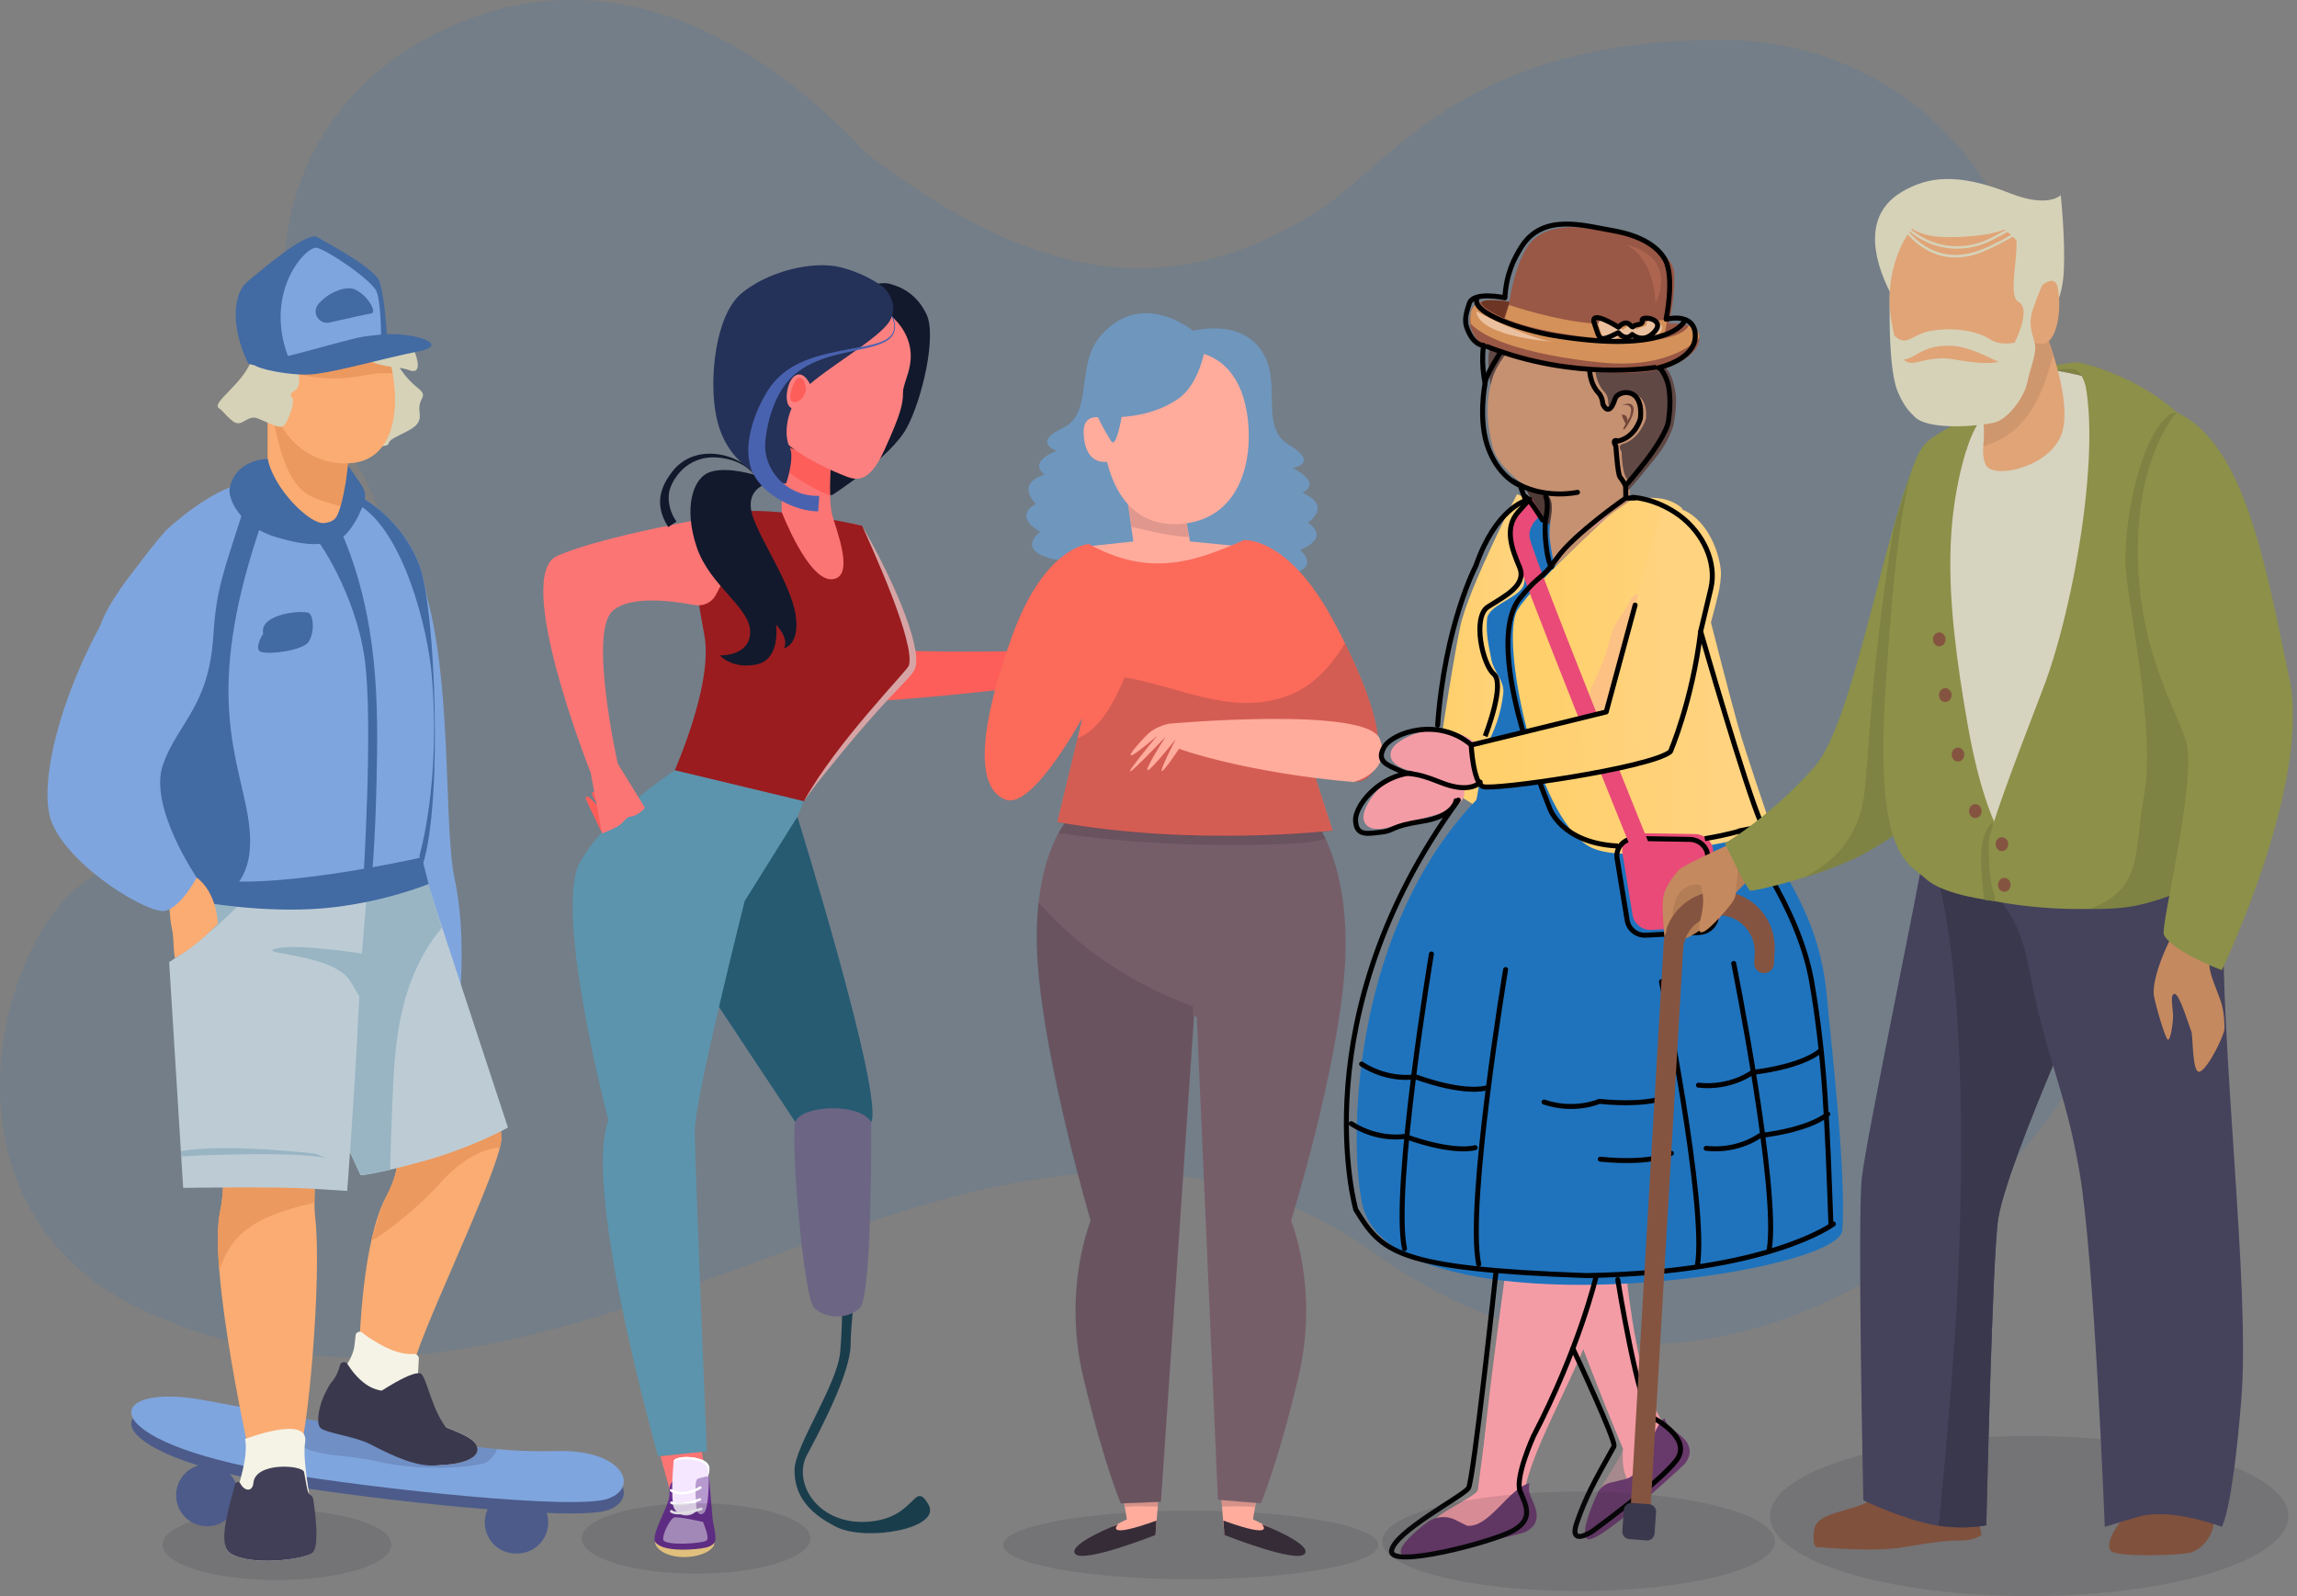 <svg width="462" height="321" fill="none" xmlns="http://www.w3.org/2000/svg">
  <rect width="100%" height="100%" fill="#808080" stroke="none"/>
  <path opacity=".15" d="M94.473 3.757c38.184-14.201 69.054 15.62 79.654 27.034 34.803 26.433 61.281 29.956 90.213 12.131 15.601-9.612 29.106-34.878 82.07-34.878 42.943 0 73.025 41.656 56.781 77.4-22.903 50.398 11.26 39.041 25.766 72.146 20.518 46.822-66.324 155.757-152.212 94.6-78.522-55.912-159.305 52.002-247.642 11.467-43.203-19.825-30.269-72.8-12.406-86.001 25.202-18.623 48.98-17.768 56.782-43 7.806-25.251 5.735-29.686-9.066-53.99C49.41 56.037 57.255 17.6 94.473 3.758z" fill="#2D73B4"/>
  <path d="M117.791 160.611s2.953 6.456 3.3 6.78c.348.325 2.027-1.539 2.027-1.539s-5.327-7.456-5.327-5.241z" fill="#FD5E5A"/>
  <path d="M125.347 164.474c0-.216-5.472-5.808-6.196-5.105-.724.675 4.198 6.537 4.198 6.537l1.998-1.432z" fill="#FD5E5A"/>
  <path d="M141.154 291.917l1.535 9.13-7.325.756s-1.042-3.458-2.519-8.914l8.309-.972z" fill="#FC7575"/>
  <path d="M160.378 164.258s17.429 56.104 14.853 61.425h-15.258l-22.206-33.495 22.611-27.93z" fill="#265B72"/>
  <path d="M177.236 130.226c.812 1.402 37.949.595 40.836.522.942-.474 3.365-1.633 4.963-1.885 2.009-.337 4.451-1.689 4.672-.511.221 1.178-1.869 1.831-2.732 1.989a.82.82 0 00.185 1.626c2.402.172 11.906-1.882 10.801-.436-.632.84-7.755 1.665-9.198 1.9-1.443.236 6.02.284 9.121.411 3.1.127 1.705 1.412-.011 1.233-1.716-.18-9.153-.24-9.059.264.095.505 8.592.861 8.801 2.076.235 1.202-1.349.341-2.686.248-1.338-.094-5.618-1.407-6.313-.505 0 0 5.488 2.547 4.77 2.786-.807.253-9.311-2.617-12.196-3.282-8.605 1.049-46.021 5.527-50.572 4.258-5.139-1.433-11.175-25.743-11.175-25.743l14.615-9.939c-.014-.024 4.147 23.205 5.178 24.988z" fill="#FD5E5A"/>
  <path d="M173.088 251.344s-1.998 13.452-1.998 19.017c0 5.564-5.79 16.693-8.772 22.258-2.982 5.564 2.143 14.073 12.102 13.452 9.93-.622 9.293-8.509 12.275-3.566 2.982 4.943-12.42 7.563-18.384 4.646-5.964-2.944-8.512-6.645-8.512-11.453 0-4.781 8.512-17.018 9.178-23.663.666-6.644.318-16.396.318-16.396l3.793-4.295z" fill="#1A3D4C"/>
  <path d="M173.407 105.75s13.433 25.715 9.496 29.389c-3.938 3.674-22.525 25.337-22.525 29.119l-25.535-7.347s8.743-18.747 6.833-29.119c-1.911-10.373-3.851-21.016 3.213-24.068 7.064-3.025 28.518 2.026 28.518 2.026z" fill="#9A1C1F"/>
  <path d="M182.816 133.842c1.303-4.646-7.441-23.662-9.409-28.092 3.705 6.348 10.22 19.232 10.857 26.201.202 4.89-.724 1.702-17.603 22.691-1.737 2.106-3.416 4.267-4.98 6.509 6.601-11.939 20.874-26.309 21.135-27.309z" fill="#D7A4A5"/>
  <path d="M116.661 173.388c5.443-9.616 19.079-18.476 19.079-18.476l25.97 6.239-1.332 3.107-10.596 16.963s-10.046 39.762-10.046 46.11c0 6.348 2.432 64.586 2.432 64.586l-9.844.945c-4.777-17.531-14.302-55.78-9.959-67.557 0 0-11.118-42.301-5.704-51.917z" fill="#5C94AD"/>
  <path d="M144.889 103.724s-23.885 4.051-32.86 8.103c-8.946 4.052 6.775 43.571 6.775 43.571l2.287 12.236s2.866-1.134 3.648-1.756c.521-.405 1.36-1.647 2.055-1.647 1.39 0 2.924-1.756 2.924-1.756l-5.471-8.887s-5.849-26.202-1.101-30.659c3.446-3.214 11.986-2.107 16.474-1.242 1.737.324 3.503-.46 4.314-1.945 2.605-4.727 7.122-14.668.955-16.018z" fill="#FC7575"/>
  <path d="M175.231 225.683s.26 35.035-2.317 37.412c-2.576 2.404-6.89 2.08-9.119 0-2.23-2.08-4.806-34.008-3.822-37.412 1.013-3.403 12.941-4.025 15.258 0z" fill="#6C6584"/>
  <path d="M152.243 96.025l-.463-.513c-2.693-4.133-11.928-6.834-16.677-.513-1.679 2.242-3.937 5.969-.694 11.021l1.65-1.135c-1.129-1.512-1.911-3.944-1.419-6.159.348-1.35.898-2.052.985-2.269.173-.135 2.837-5.483 9.843-4.294 4.806.783 6.138 3.43 6.775 3.862z" fill="#12192C"/>
  <path d="M152.214 95.647s-5.733-1.918-9.351-.73c-3.619 1.19-5.357 7.375-2.722 15.155 2.635 7.779 10.741 12.047 10.741 17.017 0 4.97-6.109 4.727-6.109 4.727s2.519 2.863 7.441 1.81c4.893-1.053 3.879-7.996 3.879-7.996s2.722 2.81 1.564 4.782c0 0 3.358-.649 2.345-6.888-1.013-6.24-7.354-15.316-8.715-20.043-1.389-4.727 2.403-5.97 2.403-5.97l-1.476-1.864zM171.046 58.564s5.588-2.108 7.809-1.506c2.221.57 5.517 1.941 7.523 6.225 2.006 4.283-.824 16.866-4.012 22.79-3.188 5.923-14.974 13.486-14.974 13.486s-3.045.502-7.666-4.718c-4.622-5.22 2.149-35.206 11.32-36.277z" fill="#12192C"/>
  <path d="M157.223 89.326v13.641s5.327 13.912 10.133 13.534c4.777-.379.752-10.103 0-13.047-.753-2.945-.29-9.779-.29-9.779l-9.843-4.349z" fill="#FC7575"/>
  <path d="M157.222 89.326v4.457c2.838 2.675 7.499 4.97 9.004 5.619.232.108.464.189.695.297-.087-2.917.116-5.997.116-5.997l-9.815-4.376z" fill="#FD5E5A"/>
  <path d="M177.863 62.512s3.902 2.283 5.021 6.713c1.12 4.43-1.264 7.532-1.264 9.747s-.361 4.123-3.757 11.586c-3.396 7.464-6.178 5.862-8.635 4.874-2.492-.954-11.705-5.18-13.728-9.372-2.023-4.192-.144-17.55 5.997-21.81 6.142-4.26 15.463-2.386 16.366-1.738z" fill="#FC8080"/>
  <path d="M177.89 57.95s3.236 3.217.981 6.74c-2.254 3.523-12.797 9.418-16.906 13.415-4.108 3.997-4.29 9.654-3.163 11.754 1.127 2.1-.69 7.419-.69 7.419s-11.38-1.118-13.998-13.313c-1.6-7.419-.291-20.46 4.981-24.932 5.308-4.437 14.397-6.707 20.069-5.25 5.635 1.457 8.726 4.166 8.726 4.166z" fill="#243158"/>
  <path d="M179.349 63.507c.145.102.182.237.363.474 2.718 8.439-13.155 4.203-20.802 12.2-2.863 3.016-4.494 7.93-4.965 12.37-.616 6.133 4.494 11.386 10.836 11.182l-.217 3.118c-4.712 0-10.836-3.287-12.974-7.421-2.573-4.948-.145-12.065 2.79-16.809 3.262-5.219 8.625-6.845 14.641-8.065 6.342-1.254 11.488-1.491 10.763-5.66-.145-.542-.435-1.253-.435-1.389z" fill="#4962AF"/>
  <path d="M163.154 77.77s-1.17-3.099-2.997-2.34c-1.828.79-2.559 5.31-1.279 6.448 1.279 1.138 4.276-.916 4.276-4.109z" fill="#FC8080"/>
  <path d="M162.094 78.11s-.202-2.626-1.72-2.066c-.506.175-2.26 4.305-.978 4.76 1.282.49 2.8-1.365 2.698-2.695z" fill="#FD5E5A"/>
  <path d="M142.602 296.887s.405 4.889.695 8.238c.289 3.323 2.027 5.862-2.171 6.888-4.169 1.027-8.773.217-9.41-1.917-.608-2.107 3.127-7.537 2.924-9.698-.173-2.161.956-3.133 1.709-2.512.81.621 6.253-.999 6.253-.999z" fill="#662D91"/>
  <path d="M143.731 310.231c-.666.864-1.679 1.053-2.837 1.215-2.432.325-7.817.622-9.149-1.377 0 .594.376 1.161.84 1.567 3.271 2.836 11.001 1.377 11.146-1.405z" fill="#FFDA88"/>
  <path d="M135.335 302.451c.261 2.728 4.198 3.242 5.183.648.029-.054.029-.081.057-.135 1.506-4.16 1.564-5.267 1.853-6.212.319-1.054.753-2.486-1.534-3.269-2.287-.81-5.53-.432-5.443.54.058.649-.492 4.295-.116 8.428z" fill="#F4E7FF"/>
  <path d="M140.894 293.483c2.287.811 1.882 2.242 1.534 3.269-.289.945-.347 2.053-1.853 6.212-.029.055-.029.082-.058.136-.086.243-.202.432-.318.621.029-.054.058-.135.087-.189.029-.054.029-.081.058-.135 1.505-4.16 1.563-5.268 1.853-6.213.318-1.054.752-2.485-1.535-3.269-1.882-.648-4.4-.54-5.182.082-.058-.973 3.127-1.324 5.414-.514z" fill="#fff"/>
  <path d="M140.141 303.775s-.695-6.051.174-6.348c.868-.324 2.258-.54 2.258-.54s.058 6.158-.897 7.266c-.956 1.107-1.535-.378-1.535-.378z" fill="#B699CE"/>
  <path d="M134.727 299.777c0 .081.058.135.116.189 2.692 1.621 6.022-.486 6.167-.567.115-.081.144-.216.058-.351a.29.29 0 00-.348-.081c-.029.027-3.213 2.026-5.616.567-.116-.081-.29-.027-.348.081-.029.081-.029.135-.029.162zM134.785 302.235c0 .081.058.135.116.189 1.679 1.081 5.79-.54 5.964-.621.116-.054.203-.189.145-.324-.058-.135-.203-.189-.319-.135-1.129.459-4.285 1.431-5.472.675-.115-.081-.289-.054-.347.081-.087.027-.087.081-.087.135zM134.756 303.991c0 .054.029.135.087.162 1.361 1.107 5.79-.27 6.283-.432a.271.271 0 00.173-.324.28.28 0 00-.318-.162c-1.274.405-4.835 1.323-5.791.513-.115-.081-.26-.081-.347.027-.087.081-.087.162-.087.216z" fill="#fff"/>
  <path d="M141.386 306.098s1.361 3.052.782 3.701c-.579.648-8.657 1.188-8.773-.163-.115-1.35 1.477-4.186 2.172-4.429.724-.271 5.819.891 5.819.891z" fill="#B699CE"/>
  <path opacity=".15" d="M239.502 317.613c20.833 0 37.721-3.082 37.721-6.884 0-3.802-16.888-6.884-37.721-6.884-20.833 0-37.721 3.082-37.721 6.884 0 3.802 16.888 6.884 37.721 6.884z" fill="#352C38"/>
  <path d="M238.943 66.806s9.676-3.147 14.514 3.344c4.837 6.49-.458 15.603 5.818 19.34s.719 4.654.719 4.654 6.08 2.82 1.961 4.983c0 0 6.08 2.163 1.112 6.031 0 0 4.837 2.754-1.569 5.442 0 0 4.511 3.802-2.55 4.917-7.06 1.114-25.561-5.769-25.561-5.769l5.556-42.942z" fill="#6F96BD"/>
  <path d="M240.251 66.74s-10.329-8.85-18.763.656c-5.295 5.9-1.438 15.734-7.714 18.685-6.276 2.95-1.242 4.589-1.242 4.589s-5.949 2.098-2.419 4.786c0 0-5.949 1.442-1.765 5.9 0 0-4.838 2.163.85 5.638 0 0-4.642 3.278 1.765 5.245s24.516-2.688 24.516-2.688l4.772-42.81z" fill="#6F96BD"/>
  <path d="M225.476 91.915l2.484 16.98-10.263 1.115s22.489 26.093 23.535 25.83c8.694-1.901 11.375-25.633 11.375-25.633l-13.271-1.312-2.615-15.21-11.245-1.77z" fill="#FFAC9D"/>
  <path opacity=".15" d="M228.68 106.207a6.808 6.808 0 01-1.112-.262l-2.092-14.03 11.245 1.77 2.419 14.293c-3.53-.066-7.257-1.049-10.46-1.771z" fill="#352C38"/>
  <path d="M221.423 81.754s2.027-9.769 14.317-11.08c12.291-1.311 15.494 8.916 15.429 17.308-.066 8.391-3.857 16.521-13.402 17.373-11.637.983-16.344-9.44-16.344-23.601z" fill="#FFAC9D"/>
  <path d="M221.946 84.114s-4.249-1.442-3.988 3.147c.392 7.277 5.557 5.441 5.557 5.441s-1.83-2.688-1.569-8.588z" fill="#FFAC9D"/>
  <path d="M242.605 68.51s-.719 8.261-5.688 11.736c-4.968 3.475-11.31 3.606-11.31 3.606s-1.111 6.425-2.092 4.917c0 0-2.223-3.475-3.269-6.228-1.046-2.688 1.373-17.046 10.983-17.242 9.611-.197 11.376 3.212 11.376 3.212z" fill="#6F96BD"/>
  <path d="M225.411 298.231l1.242 7.343s-26.346 12.587 5.753 3.081l1.046-12.784-8.041 2.36z" fill="#FFAC9D"/>
  <path opacity=".2" d="M232.929 303.017l.589-7.146-8.041 2.36.849 4.851c2.092-.262 4.38-.065 6.603-.065z" fill="#352C38"/>
  <path d="M232.602 305.836l-.196 2.884s-14.513 5.77-16.147 3.803c-1.635-1.967 8.629-5.966 8.629-5.966s-3.203 3.212 7.714-.721z" fill="#352C38"/>
  <path d="M253.261 298.231l-1.242 7.343s26.346 12.587-5.753 3.081l-1.112-12.718 8.107 2.294z" fill="#FFAC9D"/>
  <path opacity=".2" d="M245.743 303.017l-.589-7.08 8.042 2.36-.85 4.851c-2.158-.328-4.38-.131-6.603-.131z" fill="#352C38"/>
  <path d="M246.07 305.836l.196 2.884s14.513 5.77 16.147 3.803c1.635-1.967-8.629-5.966-8.629-5.966s3.203 3.212-7.714-.721z" fill="#352C38"/>
  <path d="M264.702 165.343h-50.338s-7.061 7.801-5.623 28.321c1.439 20.52 10.656 51.858 10.656 51.858s-5.753 13.702-1.438 31.665 7.518 25.175 7.518 25.175l8.041-.328 6.669-97.683.523.196 4.249 97.094 8.63.721s3.203-7.212 7.518-25.175c4.314-17.963-1.439-31.665-1.439-31.665s9.349-30.026 10.787-50.546c1.439-20.455-5.753-29.633-5.753-29.633z" fill="#765E69"/>
  <path opacity=".2" d="M239.924 202.449c-11.702-4.327-22.816-11.473-31.053-20.979-.392 3.474-.523 7.473-.196 12.259 1.438 20.52 10.656 51.858 10.656 51.858s-5.753 13.702-1.438 31.665 7.518 25.175 7.518 25.175l8.041-.328 6.603-97.159c-.065-.852-.131-1.705-.131-2.491zM223.385 168.817c7.91.787 15.82 1.114 23.796 1.114 3.726 0 7.453 0 11.179-.196 2.681-.131 5.622-.197 8.237-1.049-1.046-2.295-1.895-3.409-1.895-3.409h-50.339s-.654.721-1.504 2.294c3.465.459 6.995.918 10.526 1.246z" fill="#352C38"/>
  <path d="M268.035 124.564c-9.152-16.914-17.978-15.931-17.978-15.931v.066c-9.218 3.999-18.566 7.67-31.053.721 0 0-8.891.393-15.428 18.488-6.538 18.094-7.584 30.485-1.373 32.91 4.38 1.705 11.571-9.571 15.494-16.389l-5.034 20.913c27.915 4.983 55.372 1.705 55.372 1.705-1.895-5.835-3.922-12.063-5.491-17.177 4.38 4.589 9.152 8.523 11.833 6.949 5.687-3.212 2.811-15.341-6.342-32.255z" fill="#FC6A5A"/>
  <path opacity=".2" d="M270.52 129.35c-2.877 4.786-6.668 8.981-12.16 10.817-11.048 3.737-21.377-2.163-32.164-3.933-2.027 4.785-4.903 10.489-9.48 12.259l-4.053 16.915c27.915 4.982 55.373 1.704 55.373 1.704-1.896-5.835-3.923-12.063-5.492-17.176 4.38 4.589 9.153 8.522 11.833 6.949 5.165-2.95 3.269-13.112-3.857-27.535z" fill="#352C38"/>
  <path d="M272.263 157.288s7.81-1.993 5.258-8.674c-2.583-6.624-42.319-3.068-42.319-3.068s-2.39.409-4.083 1.868c-1.692 1.459-8.29 9.029 1.622.587 0 0-13.342 15.955 1.694.18 0 0-9.489 14.781 2.035.515 0 0-6.819 13.036.697 1.87-.006.146 13.755 4.903 35.096 6.722z" fill="#FFAC9D"/>
  <path d="M310.187 101.335l-5.066-1.923s-9.751 18.871-11.407 26.564c-1.656 7.694-5.111 30.976-5.111 30.976l13.18 8.267 8.995-47.741-.591-16.143z" fill="url(#paint0_linear)"/>
  <path d="M290.924 155.218c2.347.746 4.123 2.221 3.539 4.838-.593 2.516-4.766 3.601-6.853 4.143l-8.181 2.175c-1.742.49-4.083.707-4.928-.916-.539-.955-.179-2.198.286-3.184 1.861-3.945 5.775-6.749 10.014-7.553 1.503-.18 4.013-.127 6.123.497z" fill="#F49CA5"/>
  <path d="M292.848 161.048s-.374 3.131-6.853 4.143-5.456 1.88-8.181 2.175c-2.725.294-5.093.903-5.169-2.432-.076-3.334 6.144-10.842 14.797-9.391" stroke="#000" stroke-miterlimit="10" stroke-linecap="round" stroke-linejoin="round"/>
  <path d="M291.205 189.351s15.851 55.766 35.25 102.074c-.193 2.102-.137 5.478 1.675 7.09 1.812 1.658 11.927-6.45 8.721-9.363-10.083-9.094-10.258-46.917-12.679-57.599l-8.519-52.421-24.448 10.219z" fill="#F49CA5"/>
  <path opacity=".32" d="M292.956 195.573s14.099 49.499 33.499 95.807c-.686 2.794-7.327 10.662-5.515 12.275 1.811 1.612 19.116-11.636 15.91-14.548-10.082-9.094-10.258-46.917-12.679-57.599l-5.42-36.778-25.795.843z" fill="#F49CA5"/>
  <path d="M334.771 285.218c-3.2 2.928-3.347 10.505-7.484 12.171l-3.418.833a3.82 3.82 0 00-2.528 2.05c-1.236 2.712-3.481 7.997-2.134 9.207 1.812 1.657 19.384-14.789 19.384-14.789s2.974-2.742-.232-5.654c-1.951-1.747-2.867-1.777-3.588-3.818z" fill="#68396B"/>
  <path d="M307.367 239.089s-3.748 11.196-10.15 60.719c-1.206 1.754-10.299 5.329-9.574 7.598.77 2.268 18.767.325 18.651-3.871-.401-13.043 20.043-38.344 16.482-54.209l1.235-8.279-16.644-1.958z" fill="#F49CA5"/>
  <path d="M307.625 298.311c-4.282 1.121-8.041 8.986-12.532 8.56l-2.4-1.192c-1.846-.927-4.084-.662-5.711.552-2.485 1.912-5.687 4.703-5.206 6.11.77 2.268 24.415-4.013 24.415-4.013s3.964-1.025 2.615-5.063c-.818-2.405-1.557-2.849-1.181-4.954z" fill="#68396B"/>
  <path d="M334.499 159.516s7.209 6.951 8.281 21.808c1.317 18.549-33.387 102.265-33.387 102.265s-9.26 18.178-11.234 15.108c-1.974-3.115 15.153-114.507 15.153-114.507l-19.798-7.243s.653-10.186 5.735-15.518c3.655 5.14 35.25-1.913 35.25-1.913z" fill="#F49CA5"/>
  <path d="M333.542 154.33c-1.274-2.306-2.32-4.661-2.774-7.209-.658-3.73.285-7.579 2.012-11.03 2.035-4.14 5.138-7.432 6.621-11.791 2.005-5.966 3.422-8.818 2.77-14.922-.275-2.778-3.053-4.74-5.649-6.704-4.216-3.123-8.664-.904-13.396-2.011-1.057-.257-2.11-.285-3.16-.176-1.234.112-2.564-.048-3.893-.208-3.853-.529-7.666 1.314-9.349 4.673-1.55 3.083-.484 3.887-.355 6.12.068 1.368.644 5.693-.022 6.891-1.376 2.578-7.031 3.722-7.257 6.6-.224 3.016.265 4.924.867 8.062.453 2.457 2.681 4.336 2.402 6.804-.438 3.932-1.701 7.74-3.795 11.151-.268.416-1.343 9.97-1.657 10.34-23.926 25.04-25.945 65.729-22.991 80.919 5.35 27.151 96.118 14.909 96.648 5.547.711-12.241-2-34.781-3.119-46.945-.731-8.11-2.914-15.511-8.517-24.908-1.742-2.937-4.915-6.579-7.256-9.78-1.216-1.531-16.147-7.806-18.13-11.423z" fill="#1F73BD"/>
  <path d="M338.299 102.188s8.141 32.58 11.256 43.707c1.267 4.632 6.416 19.695 6.416 19.695s1.167 1.395.711 1.494c-.82.196-3.553.972-5.422 1.414-8.661 1.97-25.768 5.176-31.683 1.716-10.953-6.433-17.86-41.77-14.386-47.486 3.474-5.717 21.057-21.479 21.057-21.479s7.361-3.089 12.051.939z" fill="url(#paint1_linear)"/>
  <path opacity=".32" d="M319.069 142.617c.355-.69.673-3.524.982-4.214 1.943-4.23 2.871-6.162 3.986-10.652.685-2.795 2.763-4.427 3.908-7.093.793-1.838 3.819-1.524 3.457 1.448-.524 4.253-.28 2.423-.804 6.676-.284 2.194-.522 4.343-.806 6.538-.159 1.417.05 2.965-.202 4.338-.504 2.655-2.973 5.525-5.004 7.202-2.257 1.908-5.075 3.051-8.041 3.511-.502.099-1.005.153-1.464.024-3.171-.814 2.125-4.279 3.067-5.39 1.348-1.482-.01-.593.921-2.388z" fill="#F49CA5"/>
  <path d="M321.47 105.618c2.835-2.876 6.421-4.625 6.278-4.987-.144-.363.293-2.74-.033-5.792l-.575-4.491.982-1.085 2.459-2.473 1.449-3.025-1.067-4.314-2.604-2.42-5.69-3.692-7.116-1.387-10.313-1.014-2.062-.148s-6.354 5.901-2.976 19.031c1.222 4.68 7.463 8.454 7.463 8.454s2.075.923 3.499 1.264c1.424.342.512 5.969.492 7.521-.057 2.1 1.03 6.873 1.03 6.873l2.299-2.092c-.001-.046 4.821-4.507 6.485-6.223z" fill="#C59171"/>
  <path d="M320.873 74.45s.073 2.583 1.889 4.469c.838.853.728 2.488.728 2.488s1.248.703 1.769-.994c.52-1.697 6.448-2.713 5.78 3.868 0 0-1.252 4.2-4.899 5.083 0 0-.777.464.026 1.5 0 0 .035 4.179 1.074 5.483.511 1.67.042 2.5.042 2.5s1.728-1.793 3.924-4.567c2.196-2.775 3.926-4.45 5.357-8.59.458-2.509.735-5.143.383-7.008-.251-1.32-.883-4.756-3.092-5.449-2.161-.648-12.981 1.217-12.981 1.217z" fill="#604845"/>
  <path d="M311.586 105.601s1.431-4.724-.376-6.062l-4.277-1.252s.723 2.178 4.653 7.314z" fill="#503B37"/>
  <path d="M303.224 70.79s-3.098 3.565-3.366 6.717c0 0-1.057-5.777-.042-8.03l3.408 1.312z" fill="#604845"/>
  <path d="M326.283 81.491s1.543-.801 2.108.147c0 0 .652.674-.456 2.837 0 0-.93 1.84-1.386 1.94-.456.099 1.239-2.53 1.239-2.53s.479-1.423.197-1.875c-.001-.045-.334-.815-1.702-.519z" fill="#75473B"/>
  <path d="M326.224 83.409c-.279-.27.912 2.54 1.039 1.944 0 0 .515-2.061-1.039-1.944z" fill="#75473B"/>
  <path d="M334.792 67.66l1.045-3.211s.63-3.387.745-4.667c.116-1.28.343-4.112.093-5.385-.498-2.456-4.076-5.681-8.122-6.846-2.438-.735-6.979-1.343-9.501-1.666-2.752-.364-9.071-.624-11.835 3.757-1.648 2.674-2.87 6.208-3.613 11.057 0 0-7.487-1.654-7.74 2.366 0 0-1.192 2.575 1.652 5.721 2.425 2.697 25.309 8.383 37.111 5.402 0 0 7.876-2.413 7.162-6.782 0 0-.358-2.275-5.027-2.334-4.624-.15-1.97 2.588-1.97 2.588z" fill="#995745"/>
  <path d="M326.794 49.132s5.612 1.732 6.194 11.897c0 0 5.017-9.21-6.194-11.897z" fill="#AD6550"/>
  <path d="M296.886 61.268s4.305 5.677 23.145 7.597c0 0 17.404.896 19.621-3.34 0 0 2.439.781 2.101 2.475 0 0-5.297 6.157-18.999 4.972 0 0-20.848-1.613-26.947-7.853.044-.047-.509-3.049 1.079-3.851z" fill="#D49159"/>
  <path d="M303.604 60.7l-1.089 3.303s-10.835-4.884 1.089-3.304z" fill="#6D3523"/>
  <path d="M335.375 64.183s-7.573 1.404-14.354.924c-8.154-.547-17.498-3.768-17.498-3.768l-.87 2.707s4.799 2.384 16.491 3.74c11.692 1.355 15.726-.948 15.726-.948l.505-2.655z" fill="#D49159"/>
  <path d="M296.91 62.636s10.433 5.484 15.477 6.084c0 0-14.749-.849-15.477-6.084zM326.442 66.34s-5.919-3.688-4.816-.65c1.103 3.04.567 3.824 4.743 1.746 0 0 1.494 1.8 2.796.318 0 0 2.183 1.926 4.52-.623 2.337-2.548-2.799-3.193-2.508-2.194.292 1.045-1.407.663-1.764 1.216-.403.555-.855-1.856-2.971.187z" fill="#EBC09F"/>
  <path d="M332.168 187.023l10.699-.544c2.148-.127 3.72-1.933 3.411-3.981l-1.753-11.743c-.257-1.684-1.742-2.937-3.528-2.998l-10.985-.181c-2.289-.053-4.041 1.892-3.685 4.031l2.039 12.468c.304 1.774 1.973 3.07 3.802 2.948z" fill="#E94A78"/>
  <path d="M331.087 188.09l10.699-.544c2.149-.127 3.72-1.933 3.411-3.981l-1.752-11.743c-.257-1.684-1.742-2.936-3.528-2.998l-10.986-.181c-2.289-.053-4.041 1.893-3.685 4.031l2.039 12.469c.305 1.774 1.928 3.07 3.802 2.947z" stroke="#000" stroke-miterlimit="10" stroke-linecap="round" stroke-linejoin="round"/>
  <path d="M330.636 172.082s-23.913-59.008-24.766-63.465c-.801-4.093 3.275-6.671 3.275-6.671" stroke="#E94A78" stroke-width="3.704" stroke-miterlimit="10"/>
  <path opacity=".32" d="M316.777 106.837c2.183-.812 2.988-1.92 4.752-3.182.543-.374 1.539-.984 1.756-1.717.001.091.245.999.292 1.044.158 1.229-1.429 2.123-2.153 2.637-1.717 1.261-5.328 1.504-4.647 1.218z" fill="#F49CA5"/>
  <path d="M287.906 191.87s-7.904 47.267-5.415 59.271M302.831 194.997s-7.904 47.266-5.415 59.271M354.608 166.16l-4.744.946s11.983 15.071 14.578 30.632c2.639 15.516 3.051 27.65 3.811 48.443M333.525 73.978s7.205-1.535 7.447-6.193c.166-3.744-3.091-4.214-5.871-3.575 0 0 1.781-8.38-.201-11.998-1.368-2.44-4.53-4.784-10.496-5.825-5.828-.998-14.007-3.597-18.377 3.23-1.516 2.398-3.067 5.435-3.352 10.276 0 0-6.384-1.399-7.165 1.17-.826 2.569-1.171 3.806.103 6.158 1.275 2.351 2.783 2.235 2.783 2.235s-.584 3.34.311 7.614c0 0-1.565 7.692.774 13.448 2.293 5.756 6.251 7.105 6.251 7.105l1.149 3.065s-6.045 1.601-10.031 13.099c0 0-6.21 11.739-7.7 32.069M328.804 100.157l-1.796.03-.039-2.336" stroke="#000" stroke-miterlimit="10" stroke-linecap="round" stroke-linejoin="round"/>
  <path d="M342.889 168.683c4.746-.809 6.976-1.531 6.976-1.531M326.962 100.188s-10.359 7.2-13.756 12.002c-3.398 4.802-3.156 2.836-7.462 8.064-4.351 5.229-3.199 19.354 5.924 42.244 0 0 2.269 7.08 13.765 7.664" stroke="#000" stroke-miterlimit="10"/>
  <path d="M299.034 151.303c1.632 1.843 2.401 4.02.557 5.968-1.799 1.855-5.938.646-8.007.042l-8.139-2.327c-1.747-.473-3.869-1.487-3.762-3.314.027-1.096.974-1.978 1.879-2.587 3.62-2.433 8.418-2.833 12.47-1.349 1.383.616 3.51 1.949 5.002 3.567z" fill="#F49CA5"/>
  <path d="M334.351 101.479l-11.246 41.71-27.162 6.66s.402 7.613 2.382 8.355c1.981.743 36.388-4.989 37.682-7.018.935-1.522 7.06-21.062 9.625-31.873.258-1.008.629-3.433.47-4.753-.644-5.647-4.562-12.837-10.965-12.638l-.786-.443z" fill="url(#paint2_linear)"/>
  <path d="M328.878 121.692l-5.818 21.497-27.162 6.66s.401 7.568 2.382 8.356c1.981.788 33.572-3.71 37.681-7.018 0 0 4.406-10.158 6.094-24.148" stroke="#000" stroke-miterlimit="10" stroke-linecap="round" stroke-linejoin="round"/>
  <path d="M328.332 100.028s4.578.106 9.442 3.629c4.819 3.57 7.572 9.501 6.333 14.723-1.24 5.223-2.053 8.613-2.053 8.613s8.991 31.379 12.225 38.671M317.283 99.014s-6.974 1.616-13.04-2.283M338.769 64.628s-2.953 6.757-26.449 2.815c-5.69-.954-16.639-4.421-15.227-7.502M332.837 73.899s-15.97 2.776-33.704-4.182" stroke="#000" stroke-miterlimit="10" stroke-linecap="round" stroke-linejoin="round"/>
  <path d="M319.713 74.438c.061.911.372 3.096 1.769 4.533.838.853.908 2.312.908 2.312s1.193 2.945 2.453-1.09c.521-1.698 5.767-2.653 5.099 3.93 0 0-.853 3.71-4.499 4.592 0 0-1.338-.662-.44 1.056 0 0 .369 5.607.836 6.192.513.585 1.127 1.715 1.127 1.715s1.437-1.621 3.633-4.395c2.196-2.775 4.74-6.65 4.981-8.616.288-1.967.484-4.47.021-6.982-.151-.819-.68-2.361-1.615-3.532" stroke="#000" stroke-miterlimit="10"/>
  <path d="M310.895 99.863s.66 1.176.069 4.151c-.591 2.976.295 9.44 1.128 9.974M310.241 104.574s-2.962-4.742-3.51-4.687M368.753 246.173s-12.839 9.762-49.7 10.379c-38.279-1.367-41.14-4.736-46.362-13.272 0 0-11.151-38.819 20.625-82.357" stroke="#000" stroke-miterlimit="10" stroke-linecap="round" stroke-linejoin="round"/>
  <path d="M298.705 148.068c.176-.413 4.08-10.517 1.759-12.486-2.321-1.969-4.356-11.471-1.188-13.532 3.169-2.06 7.892-4.238 6.365-7.954-1.572-3.715-3.152-7.887-.277-11.129 2.874-3.242 2.246-2.501 2.246-2.501" stroke="#000" stroke-miterlimit="10"/>
  <path d="M297.716 157.302s-1.926 2.496-8.008.043c-6.081-2.454-5.648-1.183-8.139-2.328-2.49-1.145-4.835-1.836-3.191-4.738 1.645-2.902 10.834-6.158 17.519-.475M321.025 256.747s-3.331 14.292-12.597 32.105c0 0-3.84 8.414-2.65 11.178 1.191 2.809 2.701 5.521-1.471 7.827-4.125 2.305-24.992 7.764-24.415 4.013.578-3.751 13.961-10.728 15.441-12.532.987-1.158 5.543-43.395 5.543-43.395" stroke="#000" stroke-miterlimit="10" stroke-linecap="round" stroke-linejoin="round"/>
  <path d="M325.382 257.359s4.085 25.346 6.777 27.628c0 0 8.444 4.148 5.042 8.677-3.402 4.528-16.966 14.337-16.966 14.337s-4.798 3.183-3.095-1.728c1.702-4.91 3.388-8.087 7.476-15.365.533-.967-8.245-19.664-8.245-19.664M301.896 70.72s-3.168 4.844-3.19 6.305M325.517 65.808s-5.967-3.824-4.816-.695c1.151 3.129.615 3.913 4.789 1.79 0 0 1.495 1.846 2.798.364 0 0 2.23 2.016 4.52-.577 2.291-2.594-2.846-3.284-2.508-2.24.292 1.045-1.408.663-1.765 1.216-.448.555-.947-1.946-3.018.142zM348.709 193.773s9.169 45.537 7.129 57.617M334.172 197.438s9.258 45.114 7.218 57.194" stroke="#000" stroke-miterlimit="10" stroke-linecap="round" stroke-linejoin="round"/>
  <path d="M366.072 211.369s-2.97 3.015-13.656 4.335c0 0-4.293 3.266-10.803 2.553M367.612 224.073s-2.97 3.016-13.656 4.335c0 0-4.293 3.266-10.803 2.554M335.974 220.313s-3.578 2.25-14.304 1.198c0 0-4.905 2.227-11.117.14M336.168 231.946s-3.577 2.25-14.303 1.197M298.791 218.837s-4.005 1.344-14.133-2.273c0 0-5.291 1.001-10.796-2.557M296.703 230.826s-4.004 1.345-14.132-2.273c0 0-5.292 1.001-10.797-2.557" stroke="#000" stroke-miterlimit="10" stroke-linecap="round" stroke-linejoin="round"/>
  <path opacity=".15" d="M139.998 316.496c12.704 0 23.002-3.168 23.002-7.077s-10.298-7.078-23.002-7.078c-12.703 0-23.001 3.169-23.001 7.078 0 3.909 10.298 7.077 23.001 7.077zM55.712 317.783c12.704 0 23.002-3.169 23.002-7.078 0-3.908-10.298-7.077-23.002-7.077-12.703 0-23.001 3.169-23.001 7.077 0 3.909 10.298 7.078 23.002 7.078zM408.138 321c28.782 0 52.115-7.202 52.115-16.085 0-8.884-23.333-16.085-52.115-16.085-28.783 0-52.116 7.201-52.116 16.085 0 8.883 23.333 16.085 52.116 16.085z" fill="#352C38"/>
  <path opacity=".15" d="M317.5 320c21.815 0 39.5-4.477 39.5-10s-17.685-10-39.5-10-39.5 4.477-39.5 10 17.685 10 39.5 10z" fill="#352C38"/>
  <path d="M380.42 59.323c-4.181-8.048-5.303-16.387 2.167-20.77 5.051-2.967 10.954-3.937 21.734.33 7.625 3.025 10.16.368 10.16.368s.929 8.669.619 15.205c-.464 10.24-7.102 13.73-7.102 13.73l-27.578-8.863z" fill="#D6D2B8"/>
  <path d="M376.83 301.408c-4.206 2.871-11.525 2.444-11.97 6.426-.444 3.982.89 3.316.89 3.316s10.858 1.111 17.288 0c6.429-1.111 8.857-1.333 11.525-1.333 2.667 0 3.984-1.111 3.984-1.111l-1.111-5.538-20.606-1.76zM429.566 302.947c-4.651 3.982-6.207 7.981-4.873 9.075 1.334 1.11 13.509.888 15.954.222 2.445-.667 5.318-4.205 4.429-7.537-.889-3.299-15.51-1.76-15.51-1.76z" fill="#80513D"/>
  <path d="M348.325 169.779c-5.164 2.29-11.081 4.939-12.192 7.759-1.112 2.803-2.07 10.853-.89 11.963 1.18 1.111 7.541-2.358 9.166-4.58 1.624-2.221 6.72-7.537 7.455-8.049.736-.53-3.539-7.093-3.539-7.093z" fill="#B37D56"/>
  <path d="M352.925 191.86l-.103 1.76c-.068 1.094.77 2.051 1.864 2.102 1.094.068 2.052-.769 2.103-1.863l.154-2.58c.359-5.931-3.916-11.246-9.832-11.947-6.43-.769-12.124 4.085-12.5 10.443l-6.755 115.632 3.985.24 6.703-114.779c.239-3.913 3.608-6.938 7.524-6.767 4.018.171 7.096 3.742 6.857 7.759z" fill="#855440"/>
  <path d="M350.309 172.206l-1.693-2.735s-10.346 4.649-11.013 5.537c-.667.889-2.804 3.179-3.095 5.691-.29 2.513.291 7.606.291 7.606s.376-.957.376-1.47 1.248-2.666 1.248-2.666.069-3.845 2.138-5.315c2.069-1.47 3.249-.821 3.249-.821s.068 0 .205-.017c.855 2.154.581 4.598.017 6.854-.701 2.819-.393 4.272 3.762-.274 4.155-4.563 3.061-3.931 3.625-7.93a5.034 5.034 0 00.017-1.435c.36-1.402.873-3.025.873-3.025z" fill="#C4895E"/>
  <path d="M387.33 92.12c.034-1.332-.736-2.324-1.3-1.127-7.165 15.142-13.047 54.227-21.153 63.336-9.08 10.186-17.954 15.279-17.954 15.279s4.428 9.297 5.095 9.519c.667.223 16.177-3.315 24.59-8.408s9.302-6.426 9.302-6.426l1.42-72.172z" fill="#8C9049"/>
  <path d="M376.608 170.736c8.413-5.093 9.302-6.426 9.302-6.426l1.454-73.984c.017-1.008-1.556.906-1.881 1.863-1.642 4.717-3.044 8.152-4.6 14.083-4.771 28.609-4.993 47.613-6.036 54.278-1.249 7.913-5.831 12.886-12.278 16.031 4.737-1.47 10.14-3.486 14.039-5.845zM417.802 73.407c-13.475 1.88-20.76 11.126-20.76 11.126l-4.48 6.477 29.874-6.204-2.822-10.408-1.812-.991z" fill="#7E8242"/>
  <path d="M387.74 167.232c-2.411 14.288-12.363 61.457-13.269 69.763-.907 8.306.307 64.772.307 64.772s8.448 3.982 14.484 4.99c6.036.992 10.26 0 10.26 0s1.231-54.877 2.411-61.781c2.103-12.288 21.118-53.817 21.118-53.817l-20.52-33.548-14.791 9.621z" fill="#45425C"/>
  <path d="M407.49 165.729l-18.844 7.161c7.849 23.909 6.037 76.41 4.224 100.319-1.265 16.715-2.377 28.234-2.941 33.651 5.66.82 9.576-.102 9.576-.102s1.231-54.877 2.411-61.782c2.103-12.288 21.118-53.817 21.118-53.817l-15.544-25.43z" fill="#3A384D"/>
  <path d="M413.681 74.552c22.931 3.982 30.762 15.28 33.173 18.936 2.411 3.658.924 58.347.325 88.238-.598 29.908 5.438 77.077 3.625 99.67-1.812 22.593-3.933 25.687-3.933 25.687s-10.259-3.982-16.894-2l-6.635 2s-2.103-54.262-5.113-71.523c-3.009-17.278-6.652-22.149-10.26-41.41-3.642-19.278-17.219-19.278-17.219-19.278s-7.473.445-9.286-28.13c-1.812-28.575 5.661-54.262 5.661-54.262l16.894-11.297 9.662-6.63z" fill="#45425C"/>
  <path d="M413.681 74.552l-9.662 6.649-6.275 3.828-10.619 7.468s-7.473 26.268-5.661 54.843c1.813 28.575 9.286 27.532 9.286 27.532s5.728 0 10.738 5.281c12.124 2.29 26.061 2 33.602-.632 5.677-1.983 9.627-4.17 12.26-5.965.667-30.711 1.71-76.735-.496-80.068-2.411-3.657-10.242-14.954-33.173-18.936z" fill="#D6D3BF"/>
  <path d="M400.565 82.089c-3.317 2.153-5.13 8.648-5.13 8.648l-1.094-5.982 6.839-3.538-.615.872zM413.339 73.458c5.027-.717 3.42-.99 8.242.393 4.822 1.385-1.762 4.922-1.762 4.922s-.855-4.033-2.462-4.426c-1.607-.393-4.172.171-4.172.171l.154-1.06z" fill="#8C9049"/>
  <path d="M411.663 67.596s5.694 14.1 2.702 20.406c-2.993 6.306-13.8 8.392-15.014 5.4-1.197-3.007.308-5.092-.599-9.296-.906-4.205-1.505-10.801-1.505-10.801l13.509-13.194.907 7.485z" fill="#E0A477"/>
  <path d="M412.945 71.168c-.684-2.153-1.265-3.589-1.265-3.589l-.906-7.502-13.509 13.193s.598 6.597 1.504 10.801c.513 2.359.257 4.068.154 5.64 4.6-1.316 10.739-4.375 14.022-18.543z" fill="#CF976E"/>
  <path d="M380.168 56.482s-.727 16.692 1.455 22.106c2.181 5.414 4.997 6.179 5.799 6.179.802 0 .242-23.813.242-23.813l-7.496-4.472z" fill="#D6D2B8"/>
  <path d="M410.185 62.372c-1.402 13.94-5.121 19.469-17.777 19.469-7.262 0-10.436-8.722-11.954-17.094-2.045-11.272 4.011-22.895 11.273-22.895 7.262.02 19.82 6.853 18.458 20.52z" fill="#E0A477"/>
  <path d="M398.154 83.063c-7.541 18.269-7.285 35.018-2.326 63.063 2.993 16.919 6.977 22.44 6.977 22.44l-1.453 12.663s-10.278-1.059-13.903-4.392c-3.625-3.315-10.396-4.289-8.242-37.94 2.343-36.71 4.925-47.426 8.841-50.416 3.933-2.991 10.106-5.418 10.106-5.418z" fill="#8C9049"/>
  <path d="M402.788 168.6s-.804-.906-2.189-3.23l-.017.136c-2.821 3.025-2.274 8.631-1.505 15.45 1.351.222 2.257.308 2.257.308l1.454-12.664z" fill="#7E8242"/>
  <path d="M445.863 91.916c-2.925-4.119-10.756-14.835-27.651-18.987 5.352 13.381-.906 48.929-7.233 65.404-6.532 16.971-10.995 28.968-10.995 31.309 0 1.607.051 7.623 1.043 9.896.119.119.205 1.623.307 1.743 12.124 2.29 26.061 1.999 33.619-.633 3.215-1.128 5.882-2.324 8.071-3.469 1.436-10.562 2.394-58.551 2.839-85.263z" fill="#8C9049"/>
  <path d="M434.936 180.631c3.214-1.128 5.882-2.324 8.071-3.469 1.453-10.545 2.411-58.534 2.838-85.246-1.402-1.966-3.933-5.452-8.019-8.99l-1.215.274c-6.326 4.324-9.661 22.918-9.045 31.224.598 8.305 6.07 32.334 3.659 45.767-2.103 11.656-.068 18.509-10.893 22.628 7.114.085 10.209-.667 14.604-2.188z" fill="#7E8242"/>
  <path d="M437.278 187.433c-3.437 6.375-4.36 11.041-4.052 12.869.308 1.829 2.325 8.819 2.838 8.819.513 0 1.009-3.35 1.009-4.768 0-1.419-.701-4.461.308-4.461s2.941 6.58 3.352 7.503c.41.906.102 9.006 1.829 8.101 1.727-.906 4.857-7.401 4.857-8.614 0-1.213-.103-3.538-.701-5.366-.599-1.829-2.223-5.367-2.326-7.195-.103-1.829-.205-4.666-.205-4.666l-6.909-2.222z" fill="#C4895E"/>
  <path d="M437.791 82.96c13.903 6.205 18.126 32.113 22.658 53.374 4.531 21.26-13.578 58.79-13.578 58.79s-9.952-3.726-11.645-7.127c-.769-1.555 6.823-31.736 4.412-39.051-2.411-7.314-9.661-18.594-9.661-38.197 0-19.602 7.814-27.788 7.814-27.788z" fill="#8C9049"/>
  <path d="M402.651 171.181c.699 0 1.266-.628 1.266-1.402 0-.774-.567-1.401-1.266-1.401-.699 0-1.265.627-1.265 1.401s.566 1.402 1.265 1.402zM403.13 179.367c.699 0 1.265-.627 1.265-1.401s-.566-1.402-1.265-1.402-1.265.628-1.265 1.402c0 .774.566 1.401 1.265 1.401zM397.299 164.532c.699 0 1.265-.627 1.265-1.401s-.566-1.402-1.265-1.402-1.266.628-1.266 1.402c0 .774.567 1.401 1.266 1.401zM393.81 153.167c.699 0 1.266-.627 1.266-1.401s-.567-1.401-1.266-1.401c-.698 0-1.265.627-1.265 1.401s.567 1.401 1.265 1.401zM391.263 141.204c.699 0 1.265-.627 1.265-1.401s-.566-1.402-1.265-1.402-1.266.628-1.266 1.402c0 .774.567 1.401 1.266 1.401zM390.049 129.993c.698 0 1.265-.627 1.265-1.401s-.567-1.402-1.265-1.402c-.699 0-1.266.628-1.266 1.402 0 .774.567 1.401 1.266 1.401z" fill="#855440"/>
  <path d="M331.174 309.817l-3.472-.257a1.532 1.532 0 01-1.402-1.606l.308-4.273a1.532 1.532 0 011.607-1.401l3.472.256c.82.069 1.453.787 1.402 1.607l-.308 4.272a1.489 1.489 0 01-1.607 1.402z" fill="#3A384D"/>
  <path d="M405.634 62.722s7.255-9.65 8.225-4.95c.97 4.701-.242 11.39-3.133 11.39s-5.316-2.733-5.316-2.733l.224-3.707z" fill="#E0A477"/>
  <path d="M387.924 47.337c-7.946-1.726-2.815-6.286 5.284-7.213 8.1-.944 18.535 1.417 18.037 1.417-.498 0-5.131 4.797-12.58 5.724-7.429.944-10.741.072-10.741.072z" fill="#D6D2B8"/>
  <path d="M393.617 50.015c-3.469 0-7.25-1.207-10.66-4.46a.246.246 0 010-.35.246.246 0 01.35 0c5.73 5.453 12.512 4.986 16.975 2.726 4.891-2.493 8.029-4.518 8.048-4.538a.254.254 0 01.273.429c-.039.02-3.176 2.064-8.107 4.557a15.445 15.445 0 01-6.879 1.636z" fill="#D6D2B8"/>
  <path d="M393.324 51.788c-4.17 0-7.912-2.104-10.894-6.194-.078-.117-.058-.273.059-.35.117-.078.273-.059.351.058 4.092 5.61 9.685 7.343 15.785 4.87 5.301-2.143 9.491-5.318 9.53-5.357.117-.078.273-.058.351.039.078.117.058.273-.039.35-.039.04-4.307 3.234-9.647 5.415-1.89.799-3.742 1.169-5.496 1.169z" fill="#D6D2B8"/>
  <path d="M403.856 45.016c4.126.513-.759 14.139 2.102 15.677 2.861 1.538-.837 8.696-2.18 10.905-1.342 2.208-6.811 1.36-10.761.69-3.951-.69-6.48.513-8.232.69-1.771.178-2.783-1.617-2.783-1.617s.253 10.727 3.698 12.956c3.444 2.208 12.435 1.36 15.373.69 2.939-.69 6.13-5.364 6.636-7.927.506-2.564 1.927-5.956 1.596-7.75-.331-1.794-1.42-3.747-.584-6.566.837-2.82 2.355-6.133 2.53-6.646.175-.513-1.771-8.519-1.771-8.519l-4.884-4.772-.74 2.19z" fill="#D6D2B8"/>
  <path d="M381.027 67.54c2.77 2.416 3.177-.424 7.865-1.081 4.688-.676 9.047.251 11.469 1.835 2.421 1.584 6.025.329 6.025.329s-1.841 4.752-3.507 4.423c-1.666-.328-6.199-3.342-10.384-3.496-3.428-.135-5.095.58-7.69 2.086-2.596 1.507-3.681 0-3.681 0l-.097-4.095z" fill="#D6D2B8"/>
  <path d="M103.887 312.447a6.239 6.239 0 100-12.475 6.239 6.239 0 100 12.475zM41.664 306.966a6.24 6.24 0 006.241-6.238 6.24 6.24 0 00-6.24-6.238 6.24 6.24 0 00-6.242 6.238 6.24 6.24 0 006.241 6.238z" fill="#4C5B8A"/>
  <path d="M40.983 283.886c47.982 8.941 58.12 10.585 71.112 10.245 12.993-.34 16.757 7.183 10.251 9.564-6.487 2.401-46.507-1.928-65.646-5.122-38.96-6.503-35.897-18.449-15.717-14.687z" fill="#4C5B8A"/>
  <path d="M40.983 281.599c47.982 8.941 58.12 10.585 71.112 10.245 12.993-.34 16.757 7.183 10.251 9.564-6.487 2.401-46.507-1.928-65.646-5.122-38.96-6.484-35.897-18.449-15.717-14.687z" fill="#7FA5DE"/>
  <path opacity=".3" d="M99.897 291.636l.056-.17c-9.154-.832-21.863-2.987-47.376-7.712 8.36 10.849 13.674 7.901 23.149 10.15 9.57 2.287 20.823 1.059 22.185.151 1.38-.907 1.986-2.419 1.986-2.419z" fill="#4C5B8A"/>
  <path d="M81.891 109.911c10.024 17.541 6.847 54.211 9.57 66.97 2.743 12.759.681 28.486.227 29.847-.454 1.36-12.993-39.865-12.993-39.865l3.197-56.952z" fill="#7FA5DE"/>
  <path d="M78.695 162.081c5.92 15.953 23.017 60.146 22.109 67.424-.908 7.296-17.778 41.471-17.778 46.026 0 4.556-10.818 4.216-10.818-1.247s.794-24.724 5.353-33.381c4.557-8.657 1.815-11.398-1.362-18.222-3.197-6.842-19.594-21.87-19.594-21.87l10.478-44.646 11.612 5.916z" fill="#FAAC73"/>
  <path d="M79.47 229.902c.909 2.986.72 6.011-1.91 11.001-.926 1.739-2.156 6.313-2.893 8.657 3.782-1.985 10.95-8.241 13.825-11.549 3.272-3.762 7.924-7.032 12.047-7.202.133-.491.209-.945.265-1.304.189-1.531-.416-4.726-1.55-8.922l-17.892 4.366-1.891 4.953z" fill="#EB995E"/>
  <path d="M79.376 157.525l22.79 69.258s-7.3 4.101-17.324 6.842c-10.024 2.741-12.312 2.741-12.312 2.741l-17.305-37.388 15.508-45.554 8.643 4.101z" fill="#BDCCD4"/>
  <path d="M79.32 155.597l-8.606-2.173-15.508 45.554 17.324 37.369s1.248 0 5.957-1.115c.038-2.495.151-6.918.435-13.477.416-9.962.776-24.195 9.948-35.158l-9.55-31z" fill="#99B5C4"/>
  <path d="M43.82 161.627c-10.477 46.934 4.104 65.156.454 82.016-2.534 11.72 6.374 51.036 6.374 51.036s7.527.681 9.343-2.041c1.815-2.741 4.785-35.309 3.423-47.615-1.362-12.305 5.92-38.276 8.662-54.211 2.742-15.953 0-22.323 0-22.323l-28.256-6.862z" fill="#FAAC73"/>
  <path d="M43.574 226.064c1.154 6.597 1.873 12.154.7 17.56-.586 2.741-.567 6.975-.17 11.871 2.08-6.03 5.182-10.548 19.14-13.591-.038-4.177.586-9.394 1.55-15.008l-21.22-.832z" fill="#EB995E"/>
  <path d="M37.447 166.636l-.17 24.686-3.254 2.193 2.818 45.403s18.384-.303 25.684.151l7.3.454s1.362-17.22 2.289-36.217c1.134-23.684 3.423-37.143 3.423-39.411 0-2.287-35.33-9.111-35.33-9.111l-2.76 11.852z" fill="#BDCCD4"/>
  <path d="M73.683 191.927s-13.9-2.287-18.231-1.134c-4.331 1.134 11.631.907 15.035 6.616l3.424 5.689-.228-11.171zM53.844 174.386c-3.65 7.523-16.643 17.087-16.643 17.087v-27.351l20.066 1.134-3.423 9.13z" fill="#99B5C4"/>
  <path d="M55.678 96.245c2.535-.265-.7-2.628-13.447 4.101-8.208 4.329-20.728 19.961-22.109 25.783-1.361 5.803 7.736 48.597 20.729 53.039 12.993 4.442 40.435 1.078 43.877-5.462 5.145-9.754 3.083-50.639-.34-59.882-3.423-9.225-11.972-15.028-16.757-15.727-4.766-.68-11.953-1.852-11.953-1.852z" fill="#7FA5DE"/>
  <path d="M40.057 176.314c11.858 3.648 44.785-3.875 44.785-3.875l1.362 5.349s-9.343 3.875-21.201 4.896c-11.859 1.021-24.285-1.248-24.285-1.248l-.661-5.122z" fill="#426AA3"/>
  <path d="M49.513 162.308c-2.515-12.306-7.981-25.291 3.272-57.633 5.106-14.687-5.012-7.523-15.206-1.115-7.622 6.313-16.114 18.467-17.248 23.268-1.362 5.803 4.35 47.218 17.342 51.66 1.495.51 5.56 1.474 7.528 1.814 4.16-3.251 6.411-7.768 4.312-17.994z" fill="#426AA3"/>
  <path d="M78.62 70.803c3.801 8.052 7.451 7.145 6.222 9.413-1.21 2.287.303 3.346-.908 5.009-1.21 1.663-5.617 2.74-5.768 3.95-.151 1.21-6.222.152-6.222.152l2.288-18.676 4.388.152z" fill="#D6D2B8"/>
  <path d="M61.92 105.734c-4.445 0-8.076-3.63-8.076-8.072V81.917c0-4.442 3.631-8.071 8.076-8.071 4.444 0 8.075 3.629 8.075 8.07v15.746c0 4.442-3.63 8.072-8.075 8.072z" fill="#EB995E"/>
  <path d="M65.362 100.895c-5.012-1.475-8.473-3.648-11.196-21.17a7.677 7.677 0 00-.303 2.192v15.745c0 4.442 3.631 8.072 8.076 8.072 5.825 5.462 5.409-1.531 6.846-3.8a152.765 152.765 0 00-3.423-1.039z" fill="#FAAC73"/>
  <path d="M69.995 93.617c2.8 4.045 3.272 4.5 3.405 5.803.113 1.305-.681 2.855-.681 2.855l-5.012 1.871s1.324-2.665 2.156-9.451c.057-.492.132-1.078.132-1.078z" fill="#426AA3"/>
  <path d="M78.998 75.263c1.494 8.544-.51 16.559-7.357 17.75-6.847 1.19-15.055-2.912-17.438-13.421-1.91-8.468 2.837-16.445 9.684-17.655 6.865-1.21 13.617 4.764 15.11 13.326z" fill="#FAAC73"/>
  <path d="M71.168 71.256l-17.154 1.815c12.142 5.614 19.745 1.663 23.395 1.984a6.816 6.816 0 001.551-.019 20.886 20.886 0 00-.473-1.946l-7.319-1.834z" fill="#EB995E"/>
  <path d="M50.496 72.617c-1.664 4.556-7.905 8.355-6.525 9.413 1.362 1.059.757.908 2.743 2.59 1.967 1.663 2.894-1.36 5.163-.454 2.288.908 4.558 2.288 5.314 1.361.757-.907 2.289-4.706 1.514-5.614-.757-.907.453-1.058 1.059-1.814.605-.756.454-2.741.151-3.648-.284-.926-9.419-1.834-9.419-1.834z" fill="#D6D2B8"/>
  <path d="M39.565 176.503c4.104 3.043 4.255 9.262 4.255 9.262s-4.255 4.631-8.662 6.918c-.378-2.589-.151-4.026-.605-5.992-.454-1.965-.605-6.521-.605-6.521l5.617-3.667z" fill="#FAAC73"/>
  <path d="M33.343 106.716c-18.251 20.736-26.894 49.94-22.79 59.051 4.104 9.11 19.442 18.108 22.638 17.427 3.197-.68 6.374-6.691 6.374-6.691s-9.76-14.271-6.79-22.701c2.97-8.431 9.21-11.55 10.137-25.896.587-9.338 1.892-12.381 5.92-24.989.983-3.062-1.4-5.368-2.515-4.933-6.45 2.514-12.974 8.732-12.974 8.732z" fill="#7FA5DE"/>
  <path d="M53.844 92.294c1.248 6.143 8.586 13.251 11.329 12.91 2.742-.34 2.59-1.55 3.612-3.837.416-.945.757-1.89.889-2.344.057-.208 1.021-.113 1.816 0 .813.114 1.607-1.077 1.89.095.455 1.928-2.893 8.846-5.616 9.526-2.743.681-4.785 1.626-12.312-.642-7.528-2.287-9.627-7.958-9.268-9.791 1.173-5.917 7.66-5.917 7.66-5.917z" fill="#426AA3"/>
  <path d="M68.293 106.187c8.057 17.919 7.754 36.292 7.452 50.582-.303 14.271-1.06 20.358-1.06 20.358l-1.664.756s2.119-32.814.303-45.554c-1.816-12.759-9.419-24.308-10.326-24.459-.946-.171 5.295-1.683 5.295-1.683zM52.936 127.452c-.908-4.102 8.36-4.858 9.267-4.101.908.756 1.06 3.95-.151 5.765-1.21 1.814-8.965 2.74-9.873 1.814-.907-.907.757-3.478.757-3.478zM85.069 173.8c3.972-12.513 2.515-51.376-.681-59.995-2.459-6.616-7.527-11.455-11.972-13.931l.114 1.89c8.662 5.614 13.447 24.441 14.279 33.722 1.967 21.718-2.44 36.594-2.44 36.594s.132 3.157.7 1.72z" fill="#426AA3"/>
  <path d="M65.854 233.002l-2.516-.983s-17.872-2.117-26.97-.492l.076 1.078 3.65-.208c22.26-.832 25.76.605 25.76.605z" fill="#99B5C4"/>
  <path d="M49.286 289.424c1.362 6.843-6.846 20.509-2.97 23.004 3.878 2.514 14.128 1.361 16.417 0 2.288-1.361-2.288-16.634-1.362-22.324.908-5.689-12.085-.68-12.085-.68z" fill="#F5F3E6"/>
  <path d="M46.336 312.428c3.877 2.514 14.127 1.361 16.416 0 1.248-.737 1.04-5.67.265-10.869-.038-.302-.208-.548-.435-.756-.72-.605-.624-.283-1.419-4.725-.265-1.437-9.797-2.098-10.194 2.155-.17 1.89-1.797 1.72-2.629.132-.246-.454-.908-.397-1.04.113-1.664 6.03-3.442 12.362-.964 13.95z" fill="#413F57"/>
  <path d="M83.197 272.318c.567-.038 1.059.416 1.04.983-.265 5.519-.813 9.432 1.305 11.549 2.288 2.287 10.023 3.421 10.477 6.37.454 2.968-7.073 4.329-13.447 2.741-6.373-1.588-5.465-5.69-12.312-7.07-6.846-1.361-5.239-7.296-3.196-9.11 2.043-1.815 3.99-5.009 4.218-7.07l.245-2.136a.824.824 0 011.362-.529c.719.605 1.872 1.399 3.764 2.438 3.12 1.739 5.333 1.928 6.543 1.834z" fill="#F5F3E6"/>
  <path d="M85.542 284.869c-1.287-1.286-1.76-3.138-1.91-5.595-2.421.548-6.885 1.361-9.949-.794-1.891-1.323-3.007-2.93-3.82-4.159-.397-.604-1.305-.434-1.475.265-.303 1.229-.908 2.514-1.589 3.27-1.835 2.042-3.366 7.693 3.48 9.054 6.846 1.361 5.92 5.463 12.312 7.07 6.374 1.587 13.901.226 13.447-2.741-.473-2.949-8.227-4.102-10.496-6.37z" fill="#3A384D"/>
  <path d="M75.272 280.692s8.36-5.766 9.57-4.253c1.21 1.512 2.118 7.447 5.314 11.246 3.197 3.781-14.884-6.993-14.884-6.993zM67.064 277.8c-2.591 2.589-3.801 8.354-2.591 9.413 1.21 1.058 6.998 1.663 10.175 3.345 4.407 2.307 9.57 4.707 13.523 4.102 3.952-.605-4.71-6.842-4.71-6.842L67.064 277.8z" fill="#3A384D"/>
  <path d="M69.504 70.349c8.057 4.404 9.418 2.892 12.766 4.102 3.347 1.21.908-4.253.908-4.253l-13.674.15z" fill="#D6D2B8"/>
  <path d="M49.891 73.07C46.09 65.02 47.15 58.8 49.74 56.665c2.59-2.117 12.01-10.32 14.128-8.96 2.118 1.361 11.404 6.068 12.463 8.96 1.06 2.892 1.513 11.095 1.513 11.095s-13.522 4.253-20.066 5.312c-6.506 1.077-7.887 0-7.887 0z" fill="#426AA3"/>
  <path d="M57.91 71.615c-4.86-13.061 3.688-22.229 5.825-21.775 2.118.454 11.102 6.521 12.01 8.808.908 2.288.908 9.111.908 9.111s-12.615 4.026-16.568 3.95c-2.345-.056-2.175-.094-2.175-.094z" fill="#7FA5DE"/>
  <path d="M66.288 64.867c-2.099.473-3.65-1.966-2.307-3.63 1.91-2.38 5.56-3.836 7.338-3.042 2.743 1.21 4.558 4.706 3.348 4.858-.757.094-5.201 1.096-8.379 1.814zM76.88 67.268c6.354-.492 13.957 2.041 7.357 3.383-7.452 1.513-15.187 3.8-20.672 4.556-5.466.756-16.114-1.966-11.404-2.439 4.368-.415 16.964-4.366 20.955-5.065.34-.057 2.95-.378 3.763-.435z" fill="#426AA3"/>
  <defs>
    <linearGradient id="paint0_linear" x1="311.02" y1="132.181" x2="288.216" y2="132.563" gradientUnits="userSpaceOnUse">
      <stop offset=".201" stop-color="#FFD380"/>
      <stop offset=".917" stop-color="#FFD06B"/>
    </linearGradient>
    <linearGradient id="paint1_linear" x1="356.243" y1="135.529" x2="304.36" y2="136.398" gradientUnits="userSpaceOnUse">
      <stop offset=".201" stop-color="#FFD380"/>
      <stop offset=".917" stop-color="#FFD06B"/>
    </linearGradient>
    <linearGradient id="paint2_linear" x1="346.325" y1="129.371" x2="295.589" y2="130.22" gradientUnits="userSpaceOnUse">
      <stop offset=".201" stop-color="#FFD380"/>
      <stop offset=".917" stop-color="#FFD06B"/>
    </linearGradient>
  </defs>
</svg>